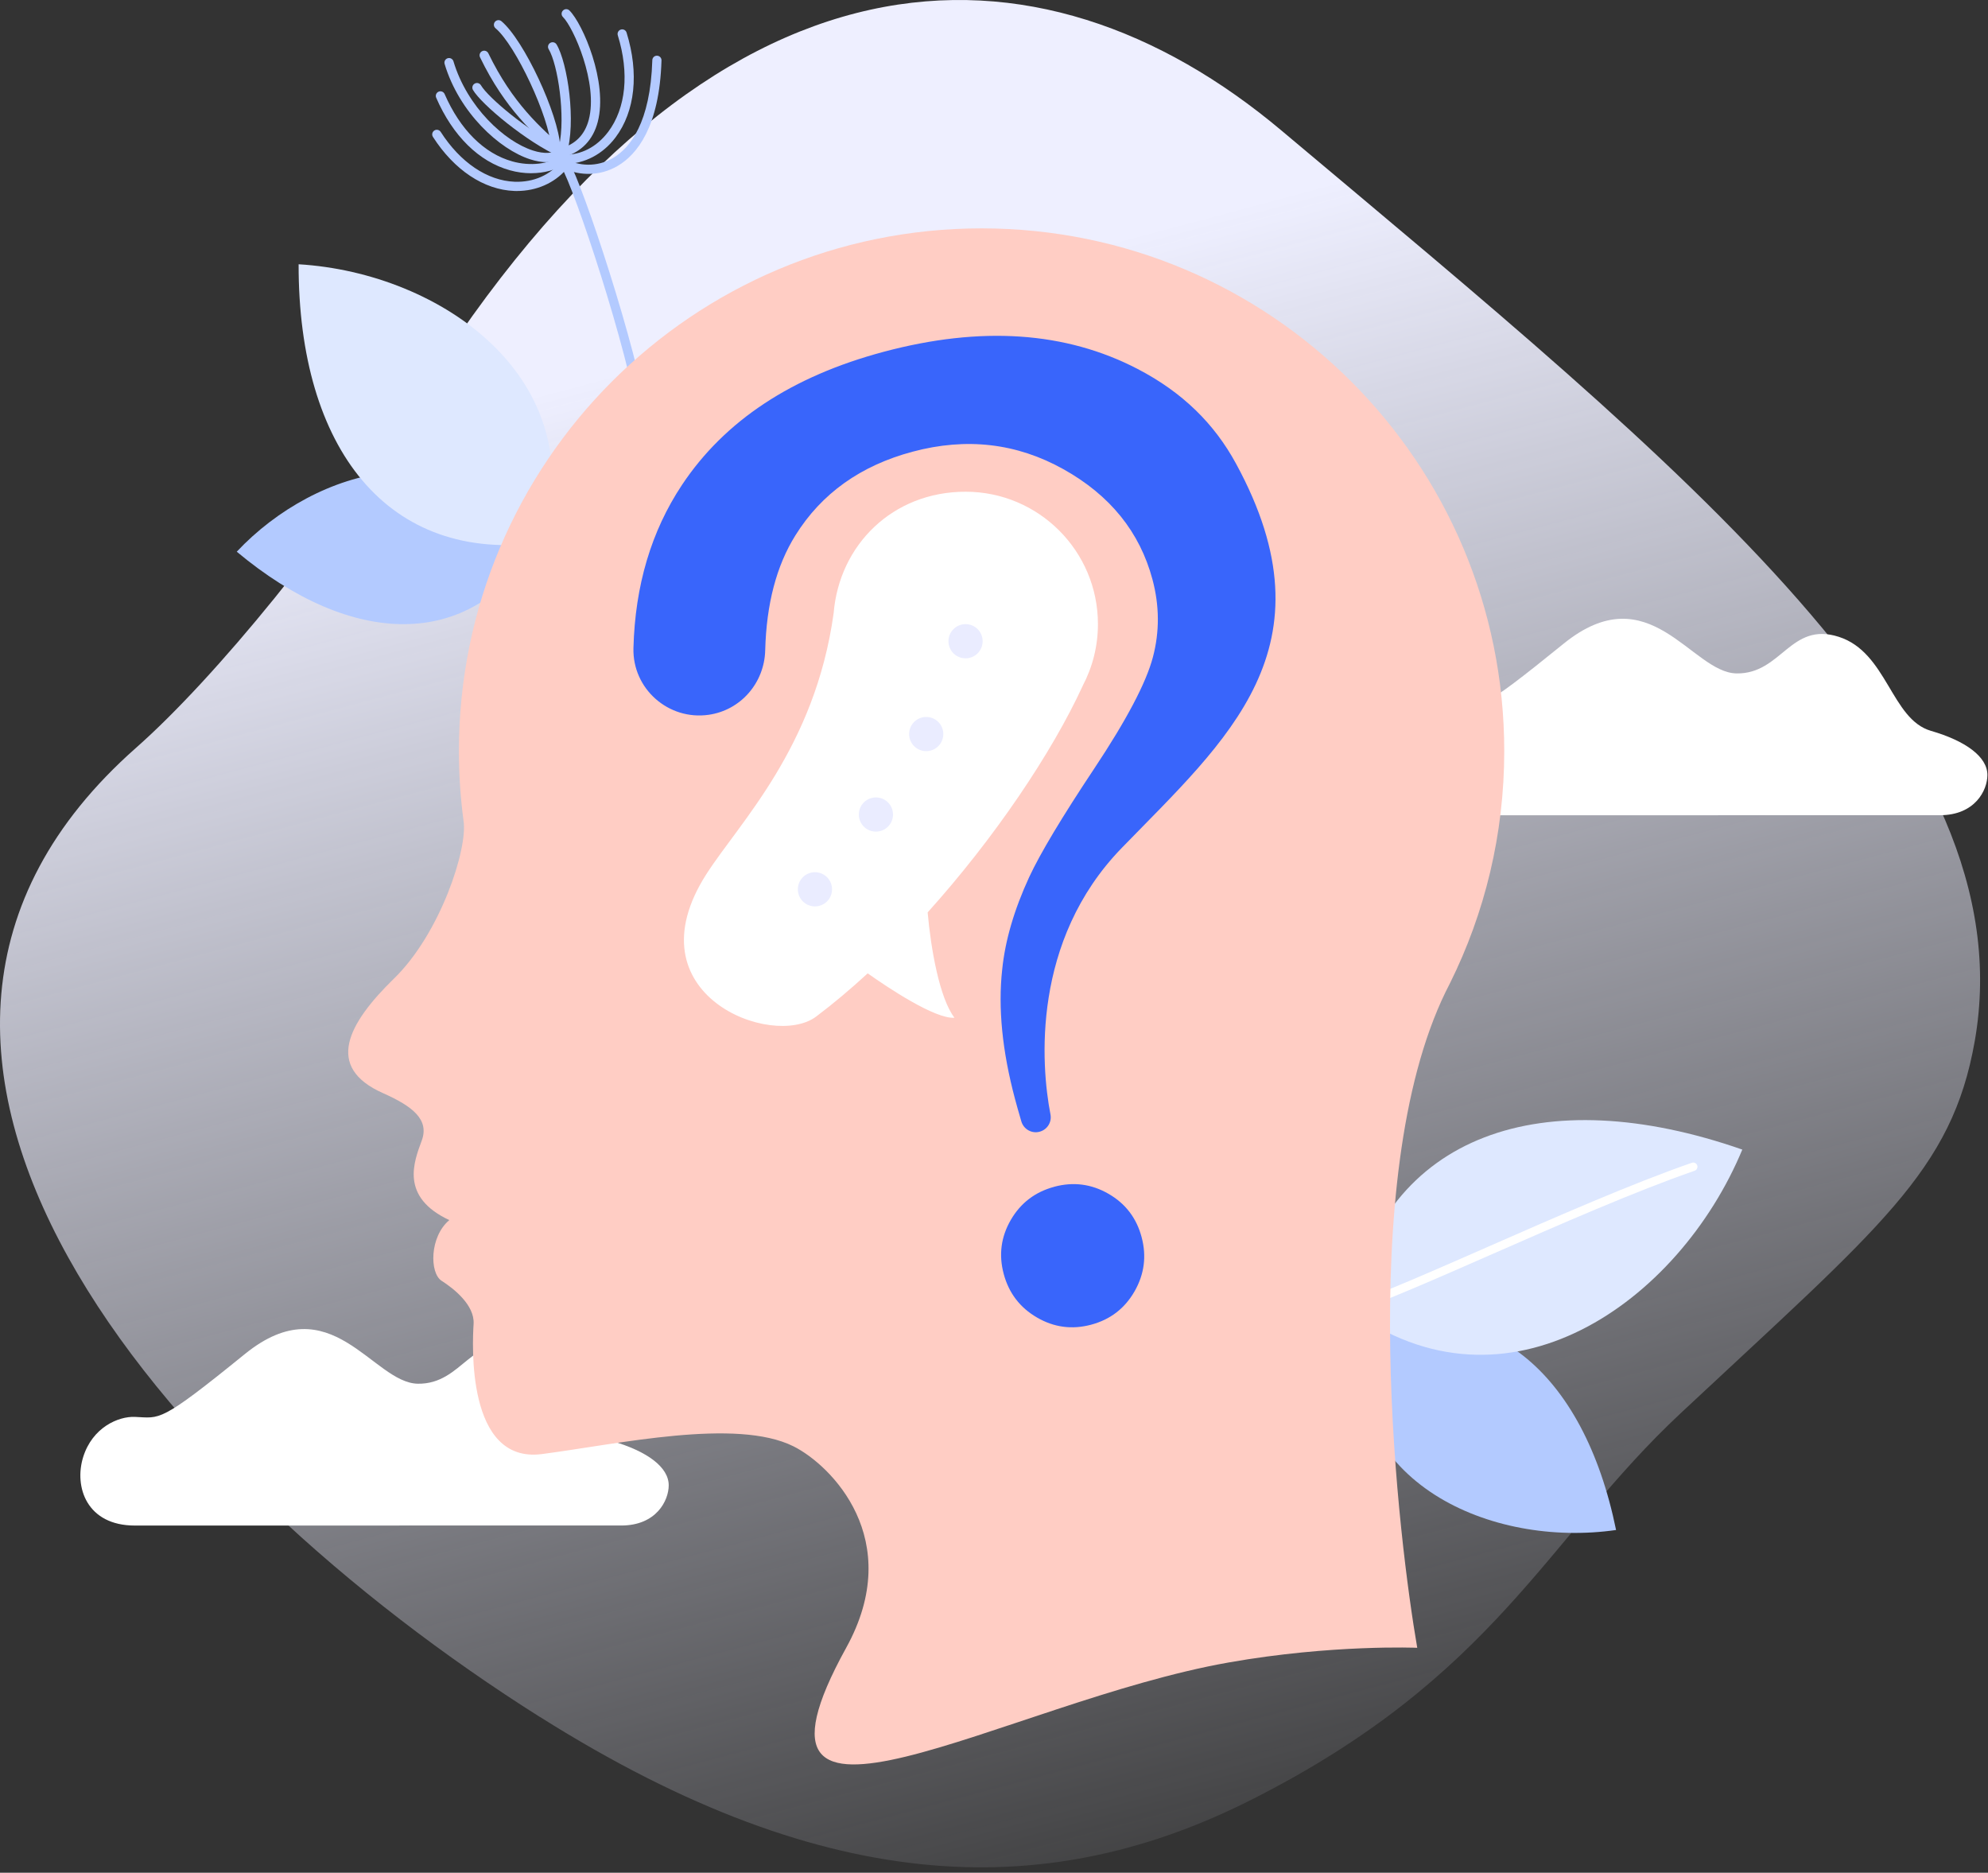 <svg width="344" height="324" viewBox="0 0 344 324" fill="none" xmlns="http://www.w3.org/2000/svg">
<rect x="0" y="0" width="344" height="324" fill="#333333" stroke="none"/>
<path d="M93.428 297.051C93.428 297.054 93.425 297.055 93.423 297.054C28.377 256.042 -35.92 181.851 23.538 129.381C37.229 117.296 57.671 92.357 72.046 69.212C123.53 -13.647 180.057 -12.435 221.711 22.558C291.4 81.103 350.799 128.375 341.709 180.113C337.751 202.646 325.388 212.186 290.794 244.525C267.552 266.251 258.849 289.978 216.662 311.311C182.197 328.741 144.072 328.972 93.433 297.048C93.431 297.047 93.428 297.048 93.428 297.051Z" fill="url(#paint0_linear_2342_1346)"/>
<path d="M234.892 230.81C257.237 222.895 274.055 237.355 279.643 264.706C258.049 267.815 232.407 256.603 234.892 230.81Z" fill="#B3CAFF"/>
<path d="M233.487 226.488C239.541 196.101 267.026 186.871 301.486 198.889C290.54 225.222 260.802 246.524 233.487 226.488Z" fill="#DEE8FF"/>
<path d="M233.486 227.216C233.183 227.216 232.899 227.022 232.796 226.719C232.668 226.337 232.868 225.925 233.25 225.792C238.826 223.889 247.935 219.895 257.571 215.664C269.262 210.531 282.51 204.719 292.758 201.174C293.14 201.04 293.552 201.247 293.685 201.622C293.819 202.004 293.613 202.416 293.237 202.55C283.043 206.077 269.819 211.877 258.159 216.998C248.492 221.24 239.359 225.246 233.723 227.167C233.644 227.192 233.565 227.204 233.486 227.204V227.216Z" fill="white"/>
<path d="M92.907 94.133C81.313 112.757 60.798 112.012 40.968 95.448C54.792 80.733 79.816 74.043 92.907 94.133Z" fill="#B3CAFF"/>
<path d="M93.859 93.873C67.083 97.576 51.617 77.558 51.672 45.722C76.501 47.213 102.568 65.631 93.859 93.873Z" fill="#DEE8FF"/>
<path d="M89.464 33.049C89.306 33.049 89.143 33.049 88.985 33.037C83.731 32.837 78.597 29.425 74.913 23.68C74.676 23.31 74.785 22.819 75.155 22.577C75.525 22.34 76.016 22.449 76.258 22.819C79.658 28.116 84.325 31.261 89.052 31.443C92.349 31.564 95.294 30.261 97.112 27.855C97.343 27.546 97.767 27.449 98.106 27.625C100.046 28.613 103.167 29.055 106.106 27.316C109.009 25.595 112.542 21.268 112.876 10.407C112.888 9.965 113.264 9.613 113.694 9.638C114.136 9.65 114.482 10.019 114.464 10.456C114.112 22.037 110.167 26.759 106.912 28.686C103.706 30.583 100.3 30.298 97.967 29.316C95.924 31.68 92.816 33.043 89.458 33.043L89.464 33.049Z" fill="#B3CAFF"/>
<path d="M91.931 29.971C90.719 29.971 89.471 29.807 88.24 29.462C82.889 27.983 78.356 23.522 75.477 16.91C75.301 16.504 75.489 16.038 75.889 15.862C76.289 15.686 76.762 15.868 76.938 16.274C79.622 22.437 83.786 26.577 88.665 27.928C91.786 28.789 95.004 28.407 97.077 26.922C97.216 26.819 97.38 26.777 97.555 26.771C100.531 26.849 103.264 25.425 105.234 22.819C108.313 18.728 108.925 12.637 106.901 6.11C106.773 5.692 107.004 5.244 107.428 5.116C107.846 4.983 108.295 5.219 108.422 5.644C110.598 12.662 109.901 19.274 106.507 23.777C104.319 26.686 101.149 28.346 97.786 28.364C96.204 29.413 94.137 29.965 91.937 29.965L91.931 29.971Z" fill="#B3CAFF"/>
<path d="M94.585 28.055C93.719 28.055 92.761 27.892 91.743 27.564C86.446 25.868 79.458 19.51 76.937 11.068C76.81 10.644 77.052 10.201 77.47 10.074C77.888 9.947 78.337 10.189 78.464 10.607C80.828 18.528 87.319 24.474 92.228 26.043C94.155 26.662 95.767 26.577 96.761 25.801C96.846 25.734 96.937 25.692 97.04 25.662C99.573 24.971 101.197 23.304 101.882 20.71C103.537 14.401 99.222 4.735 97.415 2.947C97.1 2.638 97.1 2.135 97.415 1.819C97.725 1.504 98.228 1.504 98.543 1.819C100.821 4.08 105.24 14.219 103.427 21.116C102.615 24.207 100.609 26.292 97.615 27.159C96.791 27.752 95.767 28.049 94.591 28.049L94.585 28.055Z" fill="#B3CAFF"/>
<path d="M97.252 27.231C97.143 27.231 97.034 27.207 96.931 27.165C91.125 24.583 83.283 18.037 81.841 15.559C81.622 15.177 81.75 14.692 82.131 14.468C82.513 14.243 82.998 14.377 83.222 14.753C84.471 16.898 91.374 22.649 96.737 25.31C97.895 20.171 96.531 11.14 94.943 8.51C94.713 8.135 94.834 7.644 95.216 7.419C95.592 7.195 96.083 7.316 96.307 7.692C98.216 10.856 99.755 21.225 98.022 26.68C97.955 26.898 97.798 27.074 97.592 27.165C97.489 27.213 97.38 27.237 97.264 27.237L97.252 27.231Z" fill="#B3CAFF"/>
<path d="M97.252 27.231C97.064 27.231 96.876 27.165 96.725 27.031C92.349 23.195 87.392 18.843 83.065 9.916C82.871 9.522 83.04 9.044 83.434 8.85C83.828 8.656 84.307 8.825 84.501 9.219C88.689 17.856 93.513 22.092 97.773 25.831C98.107 26.122 98.137 26.625 97.846 26.959C97.689 27.14 97.47 27.231 97.246 27.231H97.252Z" fill="#B3CAFF"/>
<path d="M96.155 26.268C95.737 26.268 95.385 25.94 95.361 25.516C95.082 20.34 89.24 7.813 85.749 4.892C85.41 4.613 85.367 4.11 85.646 3.771C85.931 3.432 86.428 3.389 86.767 3.668C90.64 6.91 96.64 19.716 96.949 25.425C96.973 25.861 96.634 26.237 96.198 26.262C96.185 26.262 96.167 26.262 96.155 26.262V26.268Z" fill="#B3CAFF"/>
<path d="M111.306 73.679C110.918 73.679 110.579 73.394 110.518 73C108.706 60.709 99.452 32.692 97.064 28.752C96.834 28.377 96.955 27.886 97.331 27.661C97.707 27.431 98.197 27.552 98.428 27.928C100.858 31.934 110.264 60.34 112.094 72.77C112.161 73.206 111.858 73.612 111.421 73.673C111.385 73.673 111.343 73.679 111.306 73.679Z" fill="#B3CAFF"/>
<path d="M297.309 141.041H335.672C341.775 141.041 343.896 136.702 343.896 134.084C343.896 130.92 340.121 128.181 334.121 126.442C327.236 124.448 326.563 112.86 318.175 110.175C309.788 107.49 308.303 116.63 300.485 116.508C292.667 116.387 285.461 99.284 270.552 111.375C255.649 123.472 255.946 122.424 251.516 122.248C248.68 122.133 244.177 124.048 242.571 129.211C240.971 134.381 243.207 141.047 251.516 141.047H297.303L297.309 141.041Z" fill="white"/>
<path d="M69.126 263.93H107.489C113.592 263.93 115.713 259.591 115.713 256.973C115.713 253.809 111.937 251.07 105.937 249.33C99.053 247.337 98.38 235.749 89.992 233.064C81.604 230.379 80.12 239.519 72.302 239.397C64.484 239.276 57.278 222.173 42.369 234.264C27.466 246.361 27.763 245.312 23.333 245.137C20.496 245.021 15.993 246.937 14.387 252.1C12.787 257.27 15.024 263.936 23.333 263.936H69.126V263.93Z" fill="white"/>
<path d="M68.204 169.277C76.222 161.447 80.974 146.787 80.21 142.005C79.683 138.06 79.41 134.035 79.41 129.951C79.41 80 119.9 39.51 169.851 39.51C219.802 39.51 260.292 80 260.292 129.951C260.292 144.35 256.922 157.968 250.929 170.053C250.929 170.053 250.922 170.065 250.916 170.077C250.674 170.574 250.426 171.065 250.171 171.556C234.244 204.186 242.129 267.161 245.238 285.087C245.238 285.087 230.523 284.463 212.626 287.621C173.972 294.433 124.331 325.093 146.421 285.087C156.785 266.318 143.748 253.452 137.312 250.234C127.385 245.27 106.955 249.852 93.786 251.567C80.61 253.288 81.756 232.282 81.95 229.04C82.144 225.792 78.513 222.931 76.416 221.592C74.319 220.252 74.319 213.955 77.75 211.089C69.156 207.077 71.641 200.968 72.974 197.343C74.313 193.719 71.447 191.422 66.289 189.132C56.138 184.622 60.18 177.101 68.198 169.277H68.204Z" fill="#FFCDC4"/>
<path d="M182.433 205.325C179.124 206.21 176.615 208.119 174.912 211.052C173.209 213.986 172.796 217.107 173.681 220.404C174.566 223.707 176.475 226.216 179.421 227.931C182.366 229.652 185.499 230.07 188.808 229.185C192.117 228.301 194.62 226.379 196.317 223.422C198.014 220.464 198.426 217.331 197.541 214.028C196.663 210.731 194.748 208.228 191.808 206.537C188.869 204.84 185.742 204.434 182.433 205.319V205.325ZM213.868 80.194C210.135 73.334 204.663 67.897 196.869 63.843C184.402 57.358 169.754 56.37 152.924 60.861C137.033 65.103 125.397 72.788 118.009 83.897C112.694 91.897 109.894 101.303 109.61 112.121C109.422 119.163 115.658 124.666 122.634 123.666C128.191 122.866 132.264 118.139 132.409 112.527C132.615 104.515 134.355 97.873 137.639 92.618C142.161 85.37 148.924 80.546 157.924 78.145C167.239 75.655 175.936 76.667 184.014 81.176C192.093 85.685 197.232 92.048 199.426 100.266C200.638 104.806 200.663 109.29 199.493 113.709C198.323 118.133 194.948 124.545 189.354 132.957C183.76 141.369 180.002 147.635 178.087 151.75C175.487 157.393 173.93 162.714 173.421 167.714C172.681 174.368 173.421 181.847 175.639 190.144C175.893 191.107 176.257 192.398 176.73 194.01C177.124 195.368 178.53 196.168 179.893 195.798C181.214 195.447 182.033 194.144 181.772 192.804C180.099 184.204 178.518 162.768 194.081 146.726C212.238 128.011 231.214 112.042 213.868 80.194Z" fill="#3965FB"/>
<path d="M187.349 118.648C189.028 115.46 189.985 111.836 189.985 107.981C189.985 95.327 179.725 85.073 167.076 85.073C154.428 85.073 145.222 94.315 144.253 106.078C141.022 129.399 127.944 142.308 122.229 151.235C108.859 172.126 133.713 181.532 141.216 175.883C144.21 173.629 147.198 171.114 150.143 168.399C153.555 170.811 161.767 176.32 165.161 176.083C162.543 172.653 161.07 164.059 160.519 157.853C172.082 145.011 182.022 130.248 187.355 118.648H187.349Z" fill="white"/>
<path d="M138.059 153.859C138.059 152.229 139.38 150.902 141.016 150.902C142.652 150.902 143.974 152.223 143.974 153.859C143.974 155.496 142.652 156.817 141.016 156.817C139.38 156.817 138.059 155.496 138.059 153.859Z" fill="#EAECFF"/>
<path d="M148.61 140.92C148.61 139.29 149.931 137.963 151.568 137.963C153.204 137.963 154.525 139.284 154.525 140.92C154.525 142.557 153.204 143.878 151.568 143.878C149.931 143.878 148.61 142.557 148.61 140.92Z" fill="#EAECFF"/>
<path d="M157.313 126.999C157.313 125.369 158.634 124.042 160.271 124.042C161.907 124.042 163.228 125.363 163.228 126.999C163.228 128.636 161.907 129.957 160.271 129.957C158.634 129.957 157.313 128.636 157.313 126.999Z" fill="#EAECFF"/>
<path d="M164.119 110.939C164.119 109.309 165.44 107.981 167.077 107.981C168.713 107.981 170.034 109.303 170.034 110.939C170.034 112.575 168.713 113.896 167.077 113.896C165.44 113.896 164.119 112.575 164.119 110.939Z" fill="#EAECFF"/>
<defs>
<linearGradient id="paint0_linear_2342_1346" x1="116" y1="62" x2="192.717" y2="349.199" gradientUnits="userSpaceOnUse">
<stop stop-color="#EEEFFF"/>
<stop offset="1" stop-color="#EEEFFF" stop-opacity="0"/>
</linearGradient>
</defs>
</svg>
